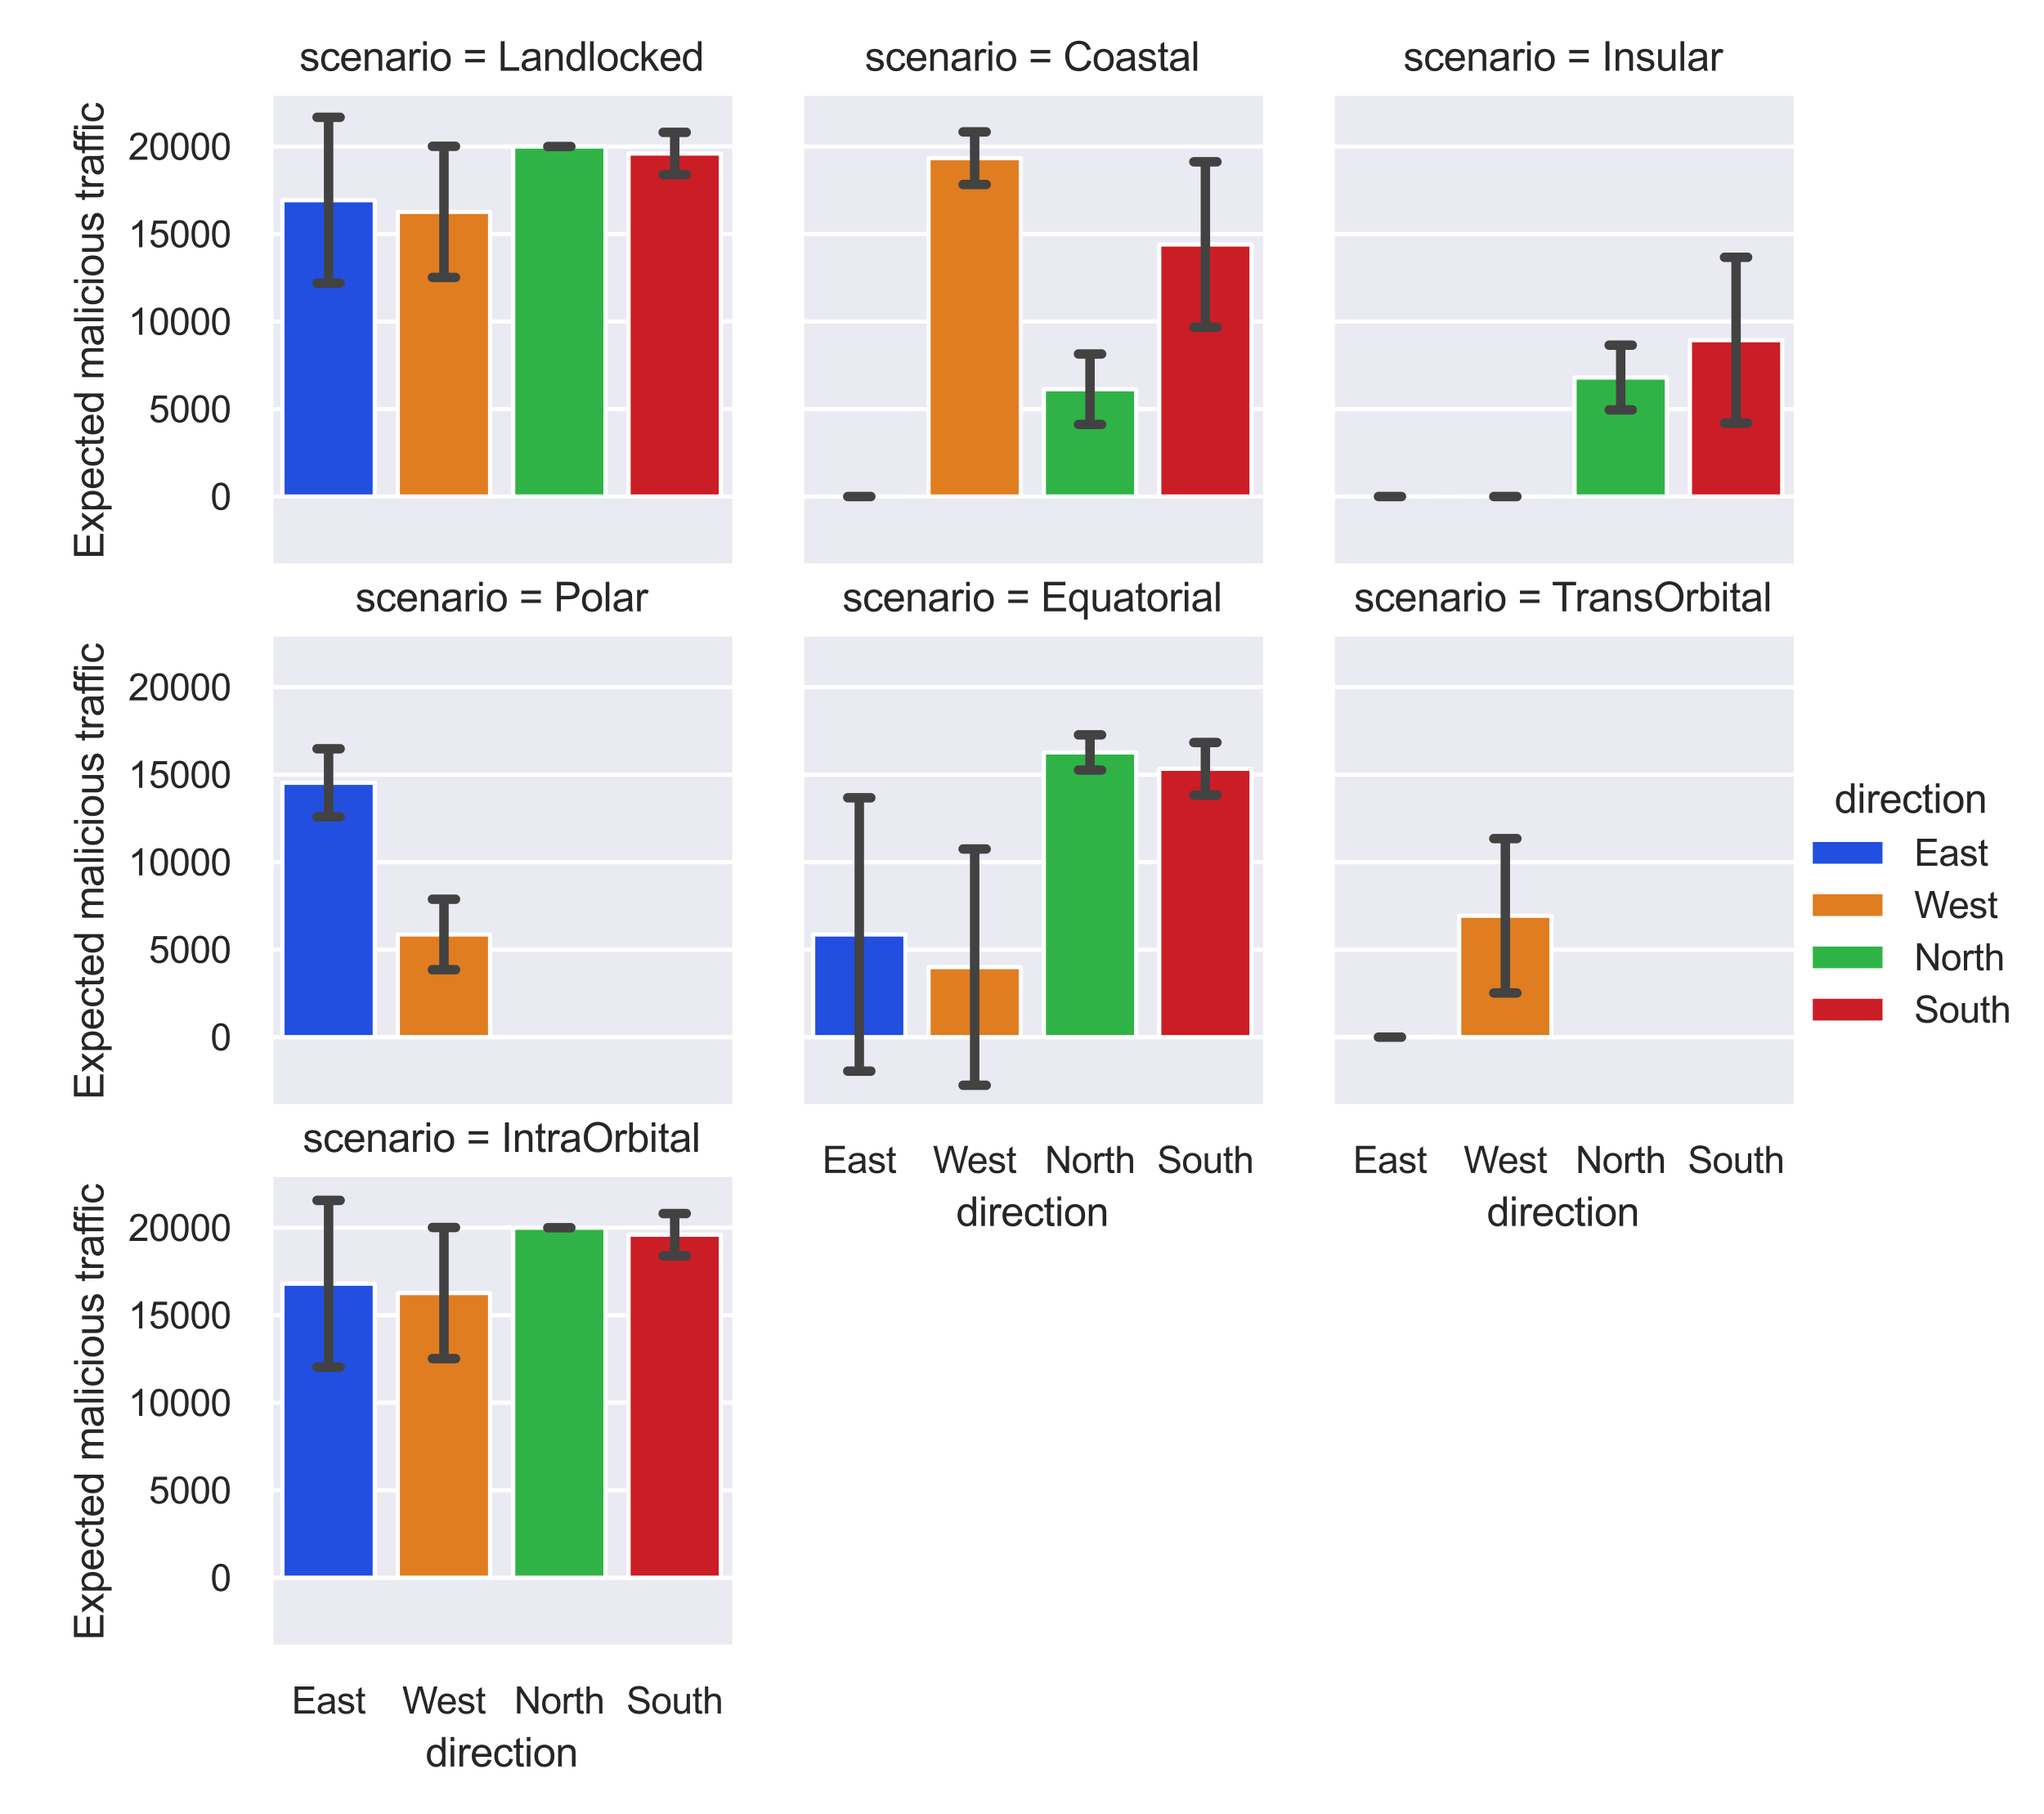 <?xml version="1.0" encoding="utf-8" standalone="no"?>
<!DOCTYPE svg PUBLIC "-//W3C//DTD SVG 1.1//EN"
  "http://www.w3.org/Graphics/SVG/1.1/DTD/svg11.dtd">
<svg xmlns:xlink="http://www.w3.org/1999/xlink" width="486.72pt" height="432pt" viewBox="0 0 486.72 432" xmlns="http://www.w3.org/2000/svg" version="1.1">
 <defs>
  <style type="text/css">*{stroke-linejoin: round; stroke-linecap: butt}</style>
 </defs>
 <g id="figure_1">
  <g id="patch_1">
   <path d="M 0 432 
L 486.72 432 
L 486.72 0 
L 0 0 
z
" style="fill: #ffffff"/>
  </g>
  <g id="axes_1">
   <g id="patch_2">
    <path d="M 64.511 134.801 
L 174.396 134.801 
L 174.396 22.848 
L 64.511 22.848 
z
" style="fill: #eaeaf2"/>
   </g>
   <g id="matplotlib.axis_1">
    <g id="xtick_1"/>
    <g id="xtick_2"/>
    <g id="xtick_3"/>
    <g id="xtick_4"/>
   </g>
   <g id="matplotlib.axis_2">
    <g id="ytick_1">
     <g id="line2d_1">
      <path d="M 64.511 118.252 
L 174.396 118.252 
" clip-path="url(#p97e50279b8)" style="fill: none; stroke: #ffffff; stroke-linecap: round"/>
     </g>
     <g id="text_1">
      <!-- 0 -->
      <g style="fill: #262626" transform="translate(50.117 121.401) scale(0.088 -0.088)">
       <defs>
        <path id="ArialMT-30" d="M 266 2259 
Q 266 3072 433 3567 
Q 600 4063 929 4331 
Q 1259 4600 1759 4600 
Q 2128 4600 2406 4451 
Q 2684 4303 2865 4023 
Q 3047 3744 3150 3342 
Q 3253 2941 3253 2259 
Q 3253 1453 3087 958 
Q 2922 463 2592 192 
Q 2263 -78 1759 -78 
Q 1097 -78 719 397 
Q 266 969 266 2259 
z
M 844 2259 
Q 844 1131 1108 757 
Q 1372 384 1759 384 
Q 2147 384 2411 759 
Q 2675 1134 2675 2259 
Q 2675 3391 2411 3762 
Q 2147 4134 1753 4134 
Q 1366 4134 1134 3806 
Q 844 3388 844 2259 
z
" transform="scale(0.016)"/>
       </defs>
       <use xlink:href="#ArialMT-30"/>
      </g>
     </g>
    </g>
    <g id="ytick_2">
     <g id="line2d_2">
      <path d="M 64.511 97.413 
L 174.396 97.413 
" clip-path="url(#p97e50279b8)" style="fill: none; stroke: #ffffff; stroke-linecap: round"/>
     </g>
     <g id="text_2">
      <!-- 5000 -->
      <g style="fill: #262626" transform="translate(35.436 100.562) scale(0.088 -0.088)">
       <defs>
        <path id="ArialMT-35" d="M 266 1200 
L 856 1250 
Q 922 819 1161 601 
Q 1400 384 1738 384 
Q 2144 384 2425 690 
Q 2706 997 2706 1503 
Q 2706 1984 2436 2262 
Q 2166 2541 1728 2541 
Q 1456 2541 1237 2417 
Q 1019 2294 894 2097 
L 366 2166 
L 809 4519 
L 3088 4519 
L 3088 3981 
L 1259 3981 
L 1013 2750 
Q 1425 3038 1878 3038 
Q 2478 3038 2890 2622 
Q 3303 2206 3303 1553 
Q 3303 931 2941 478 
Q 2500 -78 1738 -78 
Q 1113 -78 717 272 
Q 322 622 266 1200 
z
" transform="scale(0.016)"/>
       </defs>
       <use xlink:href="#ArialMT-35"/>
       <use xlink:href="#ArialMT-30" x="55.615"/>
       <use xlink:href="#ArialMT-30" x="111.23"/>
       <use xlink:href="#ArialMT-30" x="166.846"/>
      </g>
     </g>
    </g>
    <g id="ytick_3">
     <g id="line2d_3">
      <path d="M 64.511 76.574 
L 174.396 76.574 
" clip-path="url(#p97e50279b8)" style="fill: none; stroke: #ffffff; stroke-linecap: round"/>
     </g>
     <g id="text_3">
      <!-- 10000 -->
      <g style="fill: #262626" transform="translate(30.543 79.724) scale(0.088 -0.088)">
       <defs>
        <path id="ArialMT-31" d="M 2384 0 
L 1822 0 
L 1822 3584 
Q 1619 3391 1289 3197 
Q 959 3003 697 2906 
L 697 3450 
Q 1169 3672 1522 3987 
Q 1875 4303 2022 4600 
L 2384 4600 
L 2384 0 
z
" transform="scale(0.016)"/>
       </defs>
       <use xlink:href="#ArialMT-31"/>
       <use xlink:href="#ArialMT-30" x="55.615"/>
       <use xlink:href="#ArialMT-30" x="111.23"/>
       <use xlink:href="#ArialMT-30" x="166.846"/>
       <use xlink:href="#ArialMT-30" x="222.461"/>
      </g>
     </g>
    </g>
    <g id="ytick_4">
     <g id="line2d_4">
      <path d="M 64.511 55.736 
L 174.396 55.736 
" clip-path="url(#p97e50279b8)" style="fill: none; stroke: #ffffff; stroke-linecap: round"/>
     </g>
     <g id="text_4">
      <!-- 15000 -->
      <g style="fill: #262626" transform="translate(30.543 58.885) scale(0.088 -0.088)">
       <use xlink:href="#ArialMT-31"/>
       <use xlink:href="#ArialMT-35" x="55.615"/>
       <use xlink:href="#ArialMT-30" x="111.23"/>
       <use xlink:href="#ArialMT-30" x="166.846"/>
       <use xlink:href="#ArialMT-30" x="222.461"/>
      </g>
     </g>
    </g>
    <g id="ytick_5">
     <g id="line2d_5">
      <path d="M 64.511 34.897 
L 174.396 34.897 
" clip-path="url(#p97e50279b8)" style="fill: none; stroke: #ffffff; stroke-linecap: round"/>
     </g>
     <g id="text_5">
      <!-- 20000 -->
      <g style="fill: #262626" transform="translate(30.543 38.046) scale(0.088 -0.088)">
       <defs>
        <path id="ArialMT-32" d="M 3222 541 
L 3222 0 
L 194 0 
Q 188 203 259 391 
Q 375 700 629 1000 
Q 884 1300 1366 1694 
Q 2113 2306 2375 2664 
Q 2638 3022 2638 3341 
Q 2638 3675 2398 3904 
Q 2159 4134 1775 4134 
Q 1369 4134 1125 3890 
Q 881 3647 878 3216 
L 300 3275 
Q 359 3922 746 4261 
Q 1134 4600 1788 4600 
Q 2447 4600 2831 4234 
Q 3216 3869 3216 3328 
Q 3216 3053 3103 2787 
Q 2991 2522 2730 2228 
Q 2469 1934 1863 1422 
Q 1356 997 1212 845 
Q 1069 694 975 541 
L 3222 541 
z
" transform="scale(0.016)"/>
       </defs>
       <use xlink:href="#ArialMT-32"/>
       <use xlink:href="#ArialMT-30" x="55.615"/>
       <use xlink:href="#ArialMT-30" x="111.23"/>
       <use xlink:href="#ArialMT-30" x="166.846"/>
       <use xlink:href="#ArialMT-30" x="222.461"/>
      </g>
     </g>
    </g>
    <g id="text_6">
     <!-- Expected malicious traffic -->
     <g style="fill: #262626" transform="translate(24.635 133.16) rotate(-90) scale(0.096 -0.096)">
      <defs>
       <path id="ArialMT-45" d="M 506 0 
L 506 4581 
L 3819 4581 
L 3819 4041 
L 1113 4041 
L 1113 2638 
L 3647 2638 
L 3647 2100 
L 1113 2100 
L 1113 541 
L 3925 541 
L 3925 0 
L 506 0 
z
" transform="scale(0.016)"/>
       <path id="ArialMT-78" d="M 47 0 
L 1259 1725 
L 138 3319 
L 841 3319 
L 1350 2541 
Q 1494 2319 1581 2169 
Q 1719 2375 1834 2534 
L 2394 3319 
L 3066 3319 
L 1919 1756 
L 3153 0 
L 2463 0 
L 1781 1031 
L 1600 1309 
L 728 0 
L 47 0 
z
" transform="scale(0.016)"/>
       <path id="ArialMT-70" d="M 422 -1272 
L 422 3319 
L 934 3319 
L 934 2888 
Q 1116 3141 1344 3267 
Q 1572 3394 1897 3394 
Q 2322 3394 2647 3175 
Q 2972 2956 3137 2557 
Q 3303 2159 3303 1684 
Q 3303 1175 3120 767 
Q 2938 359 2589 142 
Q 2241 -75 1856 -75 
Q 1575 -75 1351 44 
Q 1128 163 984 344 
L 984 -1272 
L 422 -1272 
z
M 931 1641 
Q 931 1000 1190 694 
Q 1450 388 1819 388 
Q 2194 388 2461 705 
Q 2728 1022 2728 1688 
Q 2728 2322 2467 2637 
Q 2206 2953 1844 2953 
Q 1484 2953 1207 2617 
Q 931 2281 931 1641 
z
" transform="scale(0.016)"/>
       <path id="ArialMT-65" d="M 2694 1069 
L 3275 997 
Q 3138 488 2766 206 
Q 2394 -75 1816 -75 
Q 1088 -75 661 373 
Q 234 822 234 1631 
Q 234 2469 665 2931 
Q 1097 3394 1784 3394 
Q 2450 3394 2872 2941 
Q 3294 2488 3294 1666 
Q 3294 1616 3291 1516 
L 816 1516 
Q 847 969 1125 678 
Q 1403 388 1819 388 
Q 2128 388 2347 550 
Q 2566 713 2694 1069 
z
M 847 1978 
L 2700 1978 
Q 2663 2397 2488 2606 
Q 2219 2931 1791 2931 
Q 1403 2931 1139 2672 
Q 875 2413 847 1978 
z
" transform="scale(0.016)"/>
       <path id="ArialMT-63" d="M 2588 1216 
L 3141 1144 
Q 3050 572 2676 248 
Q 2303 -75 1759 -75 
Q 1078 -75 664 370 
Q 250 816 250 1647 
Q 250 2184 428 2587 
Q 606 2991 970 3192 
Q 1334 3394 1763 3394 
Q 2303 3394 2647 3120 
Q 2991 2847 3088 2344 
L 2541 2259 
Q 2463 2594 2264 2762 
Q 2066 2931 1784 2931 
Q 1359 2931 1093 2626 
Q 828 2322 828 1663 
Q 828 994 1084 691 
Q 1341 388 1753 388 
Q 2084 388 2306 591 
Q 2528 794 2588 1216 
z
" transform="scale(0.016)"/>
       <path id="ArialMT-74" d="M 1650 503 
L 1731 6 
Q 1494 -44 1306 -44 
Q 1000 -44 831 53 
Q 663 150 594 308 
Q 525 466 525 972 
L 525 2881 
L 113 2881 
L 113 3319 
L 525 3319 
L 525 4141 
L 1084 4478 
L 1084 3319 
L 1650 3319 
L 1650 2881 
L 1084 2881 
L 1084 941 
Q 1084 700 1114 631 
Q 1144 563 1211 522 
Q 1278 481 1403 481 
Q 1497 481 1650 503 
z
" transform="scale(0.016)"/>
       <path id="ArialMT-64" d="M 2575 0 
L 2575 419 
Q 2259 -75 1647 -75 
Q 1250 -75 917 144 
Q 584 363 401 755 
Q 219 1147 219 1656 
Q 219 2153 384 2558 
Q 550 2963 881 3178 
Q 1213 3394 1622 3394 
Q 1922 3394 2156 3267 
Q 2391 3141 2538 2938 
L 2538 4581 
L 3097 4581 
L 3097 0 
L 2575 0 
z
M 797 1656 
Q 797 1019 1065 703 
Q 1334 388 1700 388 
Q 2069 388 2326 689 
Q 2584 991 2584 1609 
Q 2584 2291 2321 2609 
Q 2059 2928 1675 2928 
Q 1300 2928 1048 2622 
Q 797 2316 797 1656 
z
" transform="scale(0.016)"/>
       <path id="ArialMT-20" transform="scale(0.016)"/>
       <path id="ArialMT-6d" d="M 422 0 
L 422 3319 
L 925 3319 
L 925 2853 
Q 1081 3097 1340 3245 
Q 1600 3394 1931 3394 
Q 2300 3394 2536 3241 
Q 2772 3088 2869 2813 
Q 3263 3394 3894 3394 
Q 4388 3394 4653 3120 
Q 4919 2847 4919 2278 
L 4919 0 
L 4359 0 
L 4359 2091 
Q 4359 2428 4304 2576 
Q 4250 2725 4106 2815 
Q 3963 2906 3769 2906 
Q 3419 2906 3187 2673 
Q 2956 2441 2956 1928 
L 2956 0 
L 2394 0 
L 2394 2156 
Q 2394 2531 2256 2718 
Q 2119 2906 1806 2906 
Q 1569 2906 1367 2781 
Q 1166 2656 1075 2415 
Q 984 2175 984 1722 
L 984 0 
L 422 0 
z
" transform="scale(0.016)"/>
       <path id="ArialMT-61" d="M 2588 409 
Q 2275 144 1986 34 
Q 1697 -75 1366 -75 
Q 819 -75 525 192 
Q 231 459 231 875 
Q 231 1119 342 1320 
Q 453 1522 633 1644 
Q 813 1766 1038 1828 
Q 1203 1872 1538 1913 
Q 2219 1994 2541 2106 
Q 2544 2222 2544 2253 
Q 2544 2597 2384 2738 
Q 2169 2928 1744 2928 
Q 1347 2928 1158 2789 
Q 969 2650 878 2297 
L 328 2372 
Q 403 2725 575 2942 
Q 747 3159 1072 3276 
Q 1397 3394 1825 3394 
Q 2250 3394 2515 3294 
Q 2781 3194 2906 3042 
Q 3031 2891 3081 2659 
Q 3109 2516 3109 2141 
L 3109 1391 
Q 3109 606 3145 398 
Q 3181 191 3288 0 
L 2700 0 
Q 2613 175 2588 409 
z
M 2541 1666 
Q 2234 1541 1622 1453 
Q 1275 1403 1131 1340 
Q 988 1278 909 1158 
Q 831 1038 831 891 
Q 831 666 1001 516 
Q 1172 366 1500 366 
Q 1825 366 2078 508 
Q 2331 650 2450 897 
Q 2541 1088 2541 1459 
L 2541 1666 
z
" transform="scale(0.016)"/>
       <path id="ArialMT-6c" d="M 409 0 
L 409 4581 
L 972 4581 
L 972 0 
L 409 0 
z
" transform="scale(0.016)"/>
       <path id="ArialMT-69" d="M 425 3934 
L 425 4581 
L 988 4581 
L 988 3934 
L 425 3934 
z
M 425 0 
L 425 3319 
L 988 3319 
L 988 0 
L 425 0 
z
" transform="scale(0.016)"/>
       <path id="ArialMT-6f" d="M 213 1659 
Q 213 2581 725 3025 
Q 1153 3394 1769 3394 
Q 2453 3394 2887 2945 
Q 3322 2497 3322 1706 
Q 3322 1066 3130 698 
Q 2938 331 2570 128 
Q 2203 -75 1769 -75 
Q 1072 -75 642 372 
Q 213 819 213 1659 
z
M 791 1659 
Q 791 1022 1069 705 
Q 1347 388 1769 388 
Q 2188 388 2466 706 
Q 2744 1025 2744 1678 
Q 2744 2294 2464 2611 
Q 2184 2928 1769 2928 
Q 1347 2928 1069 2612 
Q 791 2297 791 1659 
z
" transform="scale(0.016)"/>
       <path id="ArialMT-75" d="M 2597 0 
L 2597 488 
Q 2209 -75 1544 -75 
Q 1250 -75 995 37 
Q 741 150 617 320 
Q 494 491 444 738 
Q 409 903 409 1263 
L 409 3319 
L 972 3319 
L 972 1478 
Q 972 1038 1006 884 
Q 1059 663 1231 536 
Q 1403 409 1656 409 
Q 1909 409 2131 539 
Q 2353 669 2445 892 
Q 2538 1116 2538 1541 
L 2538 3319 
L 3100 3319 
L 3100 0 
L 2597 0 
z
" transform="scale(0.016)"/>
       <path id="ArialMT-73" d="M 197 991 
L 753 1078 
Q 800 744 1014 566 
Q 1228 388 1613 388 
Q 2000 388 2187 545 
Q 2375 703 2375 916 
Q 2375 1106 2209 1216 
Q 2094 1291 1634 1406 
Q 1016 1563 777 1677 
Q 538 1791 414 1992 
Q 291 2194 291 2438 
Q 291 2659 392 2848 
Q 494 3038 669 3163 
Q 800 3259 1026 3326 
Q 1253 3394 1513 3394 
Q 1903 3394 2198 3281 
Q 2494 3169 2634 2976 
Q 2775 2784 2828 2463 
L 2278 2388 
Q 2241 2644 2061 2787 
Q 1881 2931 1553 2931 
Q 1166 2931 1000 2803 
Q 834 2675 834 2503 
Q 834 2394 903 2306 
Q 972 2216 1119 2156 
Q 1203 2125 1616 2013 
Q 2213 1853 2448 1751 
Q 2684 1650 2818 1456 
Q 2953 1263 2953 975 
Q 2953 694 2789 445 
Q 2625 197 2315 61 
Q 2006 -75 1616 -75 
Q 969 -75 630 194 
Q 291 463 197 991 
z
" transform="scale(0.016)"/>
       <path id="ArialMT-72" d="M 416 0 
L 416 3319 
L 922 3319 
L 922 2816 
Q 1116 3169 1280 3281 
Q 1444 3394 1641 3394 
Q 1925 3394 2219 3213 
L 2025 2691 
Q 1819 2813 1613 2813 
Q 1428 2813 1281 2702 
Q 1134 2591 1072 2394 
Q 978 2094 978 1738 
L 978 0 
L 416 0 
z
" transform="scale(0.016)"/>
       <path id="ArialMT-66" d="M 556 0 
L 556 2881 
L 59 2881 
L 59 3319 
L 556 3319 
L 556 3672 
Q 556 4006 616 4169 
Q 697 4388 901 4523 
Q 1106 4659 1475 4659 
Q 1713 4659 2000 4603 
L 1916 4113 
Q 1741 4144 1584 4144 
Q 1328 4144 1222 4034 
Q 1116 3925 1116 3625 
L 1116 3319 
L 1763 3319 
L 1763 2881 
L 1116 2881 
L 1116 0 
L 556 0 
z
" transform="scale(0.016)"/>
      </defs>
      <use xlink:href="#ArialMT-45"/>
      <use xlink:href="#ArialMT-78" x="66.699"/>
      <use xlink:href="#ArialMT-70" x="116.699"/>
      <use xlink:href="#ArialMT-65" x="172.314"/>
      <use xlink:href="#ArialMT-63" x="227.93"/>
      <use xlink:href="#ArialMT-74" x="277.93"/>
      <use xlink:href="#ArialMT-65" x="305.713"/>
      <use xlink:href="#ArialMT-64" x="361.328"/>
      <use xlink:href="#ArialMT-20" x="416.943"/>
      <use xlink:href="#ArialMT-6d" x="444.727"/>
      <use xlink:href="#ArialMT-61" x="528.027"/>
      <use xlink:href="#ArialMT-6c" x="583.643"/>
      <use xlink:href="#ArialMT-69" x="605.859"/>
      <use xlink:href="#ArialMT-63" x="628.076"/>
      <use xlink:href="#ArialMT-69" x="678.076"/>
      <use xlink:href="#ArialMT-6f" x="700.293"/>
      <use xlink:href="#ArialMT-75" x="755.908"/>
      <use xlink:href="#ArialMT-73" x="811.523"/>
      <use xlink:href="#ArialMT-20" x="861.523"/>
      <use xlink:href="#ArialMT-74" x="889.307"/>
      <use xlink:href="#ArialMT-72" x="917.09"/>
      <use xlink:href="#ArialMT-61" x="950.391"/>
      <use xlink:href="#ArialMT-66" x="1006.006"/>
      <use xlink:href="#ArialMT-66" x="1032.039"/>
      <use xlink:href="#ArialMT-69" x="1059.822"/>
      <use xlink:href="#ArialMT-63" x="1082.039"/>
     </g>
    </g>
   </g>
   <g id="patch_3">
    <path d="M 67.258 118.252 
L 89.235 118.252 
L 89.235 47.678 
L 67.258 47.678 
z
" clip-path="url(#p97e50279b8)" style="fill: #224fdf; stroke: #ffffff; stroke-linejoin: miter"/>
   </g>
   <g id="patch_4">
    <path d="M 94.729 118.252 
L 116.706 118.252 
L 116.706 50.456 
L 94.729 50.456 
z
" clip-path="url(#p97e50279b8)" style="fill: #df7d20; stroke: #ffffff; stroke-linejoin: miter"/>
   </g>
   <g id="patch_5">
    <path d="M 122.201 118.252 
L 144.178 118.252 
L 144.178 34.897 
L 122.201 34.897 
z
" clip-path="url(#p97e50279b8)" style="fill: #30b346; stroke: #ffffff; stroke-linejoin: miter"/>
   </g>
   <g id="patch_6">
    <path d="M 149.672 118.252 
L 171.649 118.252 
L 171.649 36.564 
L 149.672 36.564 
z
" clip-path="url(#p97e50279b8)" style="fill: #cb1d25; stroke: #ffffff; stroke-linejoin: miter"/>
   </g>
   <g id="line2d_6">
    <path d="M 75.499 67.419 
L 80.994 67.419 
M 78.246 67.419 
L 78.246 27.937 
M 75.499 27.937 
L 80.994 27.937 
" clip-path="url(#p97e50279b8)" style="fill: none; stroke: #424242; stroke-width: 2.25; stroke-linecap: round"/>
   </g>
   <g id="line2d_7">
    <path d="M 102.971 66.067 
L 108.465 66.067 
M 105.718 66.067 
L 105.718 34.846 
M 102.971 34.846 
L 108.465 34.846 
" clip-path="url(#p97e50279b8)" style="fill: none; stroke: #424242; stroke-width: 2.25; stroke-linecap: round"/>
   </g>
   <g id="line2d_8">
    <path d="M 130.442 34.897 
L 135.936 34.897 
M 133.189 34.897 
L 133.189 34.897 
M 130.442 34.897 
L 135.936 34.897 
" clip-path="url(#p97e50279b8)" style="fill: none; stroke: #424242; stroke-width: 2.25; stroke-linecap: round"/>
   </g>
   <g id="line2d_9">
    <path d="M 157.913 41.608 
L 163.408 41.608 
M 160.66 41.608 
L 160.66 31.521 
M 157.913 31.521 
L 163.408 31.521 
" clip-path="url(#p97e50279b8)" style="fill: none; stroke: #424242; stroke-width: 2.25; stroke-linecap: round"/>
   </g>
   <g id="patch_7">
    <path d="M 64.511 134.801 
L 64.511 22.848 
" style="fill: none; stroke: #ffffff; stroke-width: 1.25; stroke-linejoin: miter; stroke-linecap: square"/>
   </g>
   <g id="patch_8">
    <path d="M 64.511 134.801 
L 174.396 134.801 
" style="fill: none; stroke: #ffffff; stroke-width: 1.25; stroke-linejoin: miter; stroke-linecap: square"/>
   </g>
   <g id="text_7">
    <!-- scenario = Landlocked -->
    <g style="fill: #262626" transform="translate(71.29 16.848) scale(0.096 -0.096)">
     <defs>
      <path id="ArialMT-6e" d="M 422 0 
L 422 3319 
L 928 3319 
L 928 2847 
Q 1294 3394 1984 3394 
Q 2284 3394 2536 3286 
Q 2788 3178 2913 3003 
Q 3038 2828 3088 2588 
Q 3119 2431 3119 2041 
L 3119 0 
L 2556 0 
L 2556 2019 
Q 2556 2363 2490 2533 
Q 2425 2703 2258 2804 
Q 2091 2906 1866 2906 
Q 1506 2906 1245 2678 
Q 984 2450 984 1813 
L 984 0 
L 422 0 
z
" transform="scale(0.016)"/>
      <path id="ArialMT-3d" d="M 3381 2694 
L 356 2694 
L 356 3219 
L 3381 3219 
L 3381 2694 
z
M 3381 1303 
L 356 1303 
L 356 1828 
L 3381 1828 
L 3381 1303 
z
" transform="scale(0.016)"/>
      <path id="ArialMT-4c" d="M 469 0 
L 469 4581 
L 1075 4581 
L 1075 541 
L 3331 541 
L 3331 0 
L 469 0 
z
" transform="scale(0.016)"/>
      <path id="ArialMT-6b" d="M 425 0 
L 425 4581 
L 988 4581 
L 988 1969 
L 2319 3319 
L 3047 3319 
L 1778 2088 
L 3175 0 
L 2481 0 
L 1384 1697 
L 988 1316 
L 988 0 
L 425 0 
z
" transform="scale(0.016)"/>
     </defs>
     <use xlink:href="#ArialMT-73"/>
     <use xlink:href="#ArialMT-63" x="50"/>
     <use xlink:href="#ArialMT-65" x="100"/>
     <use xlink:href="#ArialMT-6e" x="155.615"/>
     <use xlink:href="#ArialMT-61" x="211.23"/>
     <use xlink:href="#ArialMT-72" x="266.846"/>
     <use xlink:href="#ArialMT-69" x="300.146"/>
     <use xlink:href="#ArialMT-6f" x="322.363"/>
     <use xlink:href="#ArialMT-20" x="377.979"/>
     <use xlink:href="#ArialMT-3d" x="405.762"/>
     <use xlink:href="#ArialMT-20" x="464.16"/>
     <use xlink:href="#ArialMT-4c" x="491.943"/>
     <use xlink:href="#ArialMT-61" x="547.559"/>
     <use xlink:href="#ArialMT-6e" x="603.174"/>
     <use xlink:href="#ArialMT-64" x="658.789"/>
     <use xlink:href="#ArialMT-6c" x="714.404"/>
     <use xlink:href="#ArialMT-6f" x="736.621"/>
     <use xlink:href="#ArialMT-63" x="792.236"/>
     <use xlink:href="#ArialMT-6b" x="842.236"/>
     <use xlink:href="#ArialMT-65" x="892.236"/>
     <use xlink:href="#ArialMT-64" x="947.852"/>
    </g>
   </g>
  </g>
  <g id="axes_2">
   <g id="patch_9">
    <path d="M 190.879 134.801 
L 300.764 134.801 
L 300.764 22.848 
L 190.879 22.848 
z
" style="fill: #eaeaf2"/>
   </g>
   <g id="matplotlib.axis_3">
    <g id="xtick_5"/>
    <g id="xtick_6"/>
    <g id="xtick_7"/>
    <g id="xtick_8"/>
   </g>
   <g id="matplotlib.axis_4">
    <g id="ytick_6">
     <g id="line2d_10">
      <path d="M 190.879 118.252 
L 300.764 118.252 
" clip-path="url(#pcb0ceb4304)" style="fill: none; stroke: #ffffff; stroke-linecap: round"/>
     </g>
    </g>
    <g id="ytick_7">
     <g id="line2d_11">
      <path d="M 190.879 97.413 
L 300.764 97.413 
" clip-path="url(#pcb0ceb4304)" style="fill: none; stroke: #ffffff; stroke-linecap: round"/>
     </g>
    </g>
    <g id="ytick_8">
     <g id="line2d_12">
      <path d="M 190.879 76.574 
L 300.764 76.574 
" clip-path="url(#pcb0ceb4304)" style="fill: none; stroke: #ffffff; stroke-linecap: round"/>
     </g>
    </g>
    <g id="ytick_9">
     <g id="line2d_13">
      <path d="M 190.879 55.736 
L 300.764 55.736 
" clip-path="url(#pcb0ceb4304)" style="fill: none; stroke: #ffffff; stroke-linecap: round"/>
     </g>
    </g>
    <g id="ytick_10">
     <g id="line2d_14">
      <path d="M 190.879 34.897 
L 300.764 34.897 
" clip-path="url(#pcb0ceb4304)" style="fill: none; stroke: #ffffff; stroke-linecap: round"/>
     </g>
    </g>
   </g>
   <g id="patch_10">
    <path d="M 193.626 118.252 
L 215.603 118.252 
L 215.603 118.252 
L 193.626 118.252 
z
" clip-path="url(#pcb0ceb4304)" style="fill: #224fdf; stroke: #ffffff; stroke-linejoin: miter"/>
   </g>
   <g id="patch_11">
    <path d="M 221.098 118.252 
L 243.075 118.252 
L 243.075 37.675 
L 221.098 37.675 
z
" clip-path="url(#pcb0ceb4304)" style="fill: #df7d20; stroke: #ffffff; stroke-linejoin: miter"/>
   </g>
   <g id="patch_12">
    <path d="M 248.569 118.252 
L 270.546 118.252 
L 270.546 92.69 
L 248.569 92.69 
z
" clip-path="url(#pcb0ceb4304)" style="fill: #30b346; stroke: #ffffff; stroke-linejoin: miter"/>
   </g>
   <g id="patch_13">
    <path d="M 276.04 118.252 
L 298.017 118.252 
L 298.017 58.236 
L 276.04 58.236 
z
" clip-path="url(#pcb0ceb4304)" style="fill: #cb1d25; stroke: #ffffff; stroke-linejoin: miter"/>
   </g>
   <g id="line2d_15">
    <path d="M 201.868 118.252 
L 207.362 118.252 
M 204.615 118.252 
L 204.615 118.252 
M 201.868 118.252 
L 207.362 118.252 
" clip-path="url(#pcb0ceb4304)" style="fill: none; stroke: #424242; stroke-width: 2.25; stroke-linecap: round"/>
   </g>
   <g id="line2d_16">
    <path d="M 229.339 43.941 
L 234.833 43.941 
M 232.086 43.941 
L 232.086 31.41 
M 229.339 31.41 
L 234.833 31.41 
" clip-path="url(#pcb0ceb4304)" style="fill: none; stroke: #424242; stroke-width: 2.25; stroke-linecap: round"/>
   </g>
   <g id="line2d_17">
    <path d="M 256.81 101.077 
L 262.305 101.077 
M 259.557 101.077 
L 259.557 84.302 
M 256.81 84.302 
L 262.305 84.302 
" clip-path="url(#pcb0ceb4304)" style="fill: none; stroke: #424242; stroke-width: 2.25; stroke-linecap: round"/>
   </g>
   <g id="line2d_18">
    <path d="M 284.282 77.938 
L 289.776 77.938 
M 287.029 77.938 
L 287.029 38.535 
M 284.282 38.535 
L 289.776 38.535 
" clip-path="url(#pcb0ceb4304)" style="fill: none; stroke: #424242; stroke-width: 2.25; stroke-linecap: round"/>
   </g>
   <g id="patch_14">
    <path d="M 190.879 134.801 
L 190.879 22.848 
" style="fill: none; stroke: #ffffff; stroke-width: 1.25; stroke-linejoin: miter; stroke-linecap: square"/>
   </g>
   <g id="patch_15">
    <path d="M 190.879 134.801 
L 300.764 134.801 
" style="fill: none; stroke: #ffffff; stroke-width: 1.25; stroke-linejoin: miter; stroke-linecap: square"/>
   </g>
   <g id="text_8">
    <!-- scenario = Coastal -->
    <g style="fill: #262626" transform="translate(205.935 16.848) scale(0.096 -0.096)">
     <defs>
      <path id="ArialMT-43" d="M 3763 1606 
L 4369 1453 
Q 4178 706 3683 314 
Q 3188 -78 2472 -78 
Q 1731 -78 1267 223 
Q 803 525 561 1097 
Q 319 1669 319 2325 
Q 319 3041 592 3573 
Q 866 4106 1370 4382 
Q 1875 4659 2481 4659 
Q 3169 4659 3637 4309 
Q 4106 3959 4291 3325 
L 3694 3184 
Q 3534 3684 3231 3912 
Q 2928 4141 2469 4141 
Q 1941 4141 1586 3887 
Q 1231 3634 1087 3207 
Q 944 2781 944 2328 
Q 944 1744 1114 1308 
Q 1284 872 1643 656 
Q 2003 441 2422 441 
Q 2931 441 3284 734 
Q 3638 1028 3763 1606 
z
" transform="scale(0.016)"/>
     </defs>
     <use xlink:href="#ArialMT-73"/>
     <use xlink:href="#ArialMT-63" x="50"/>
     <use xlink:href="#ArialMT-65" x="100"/>
     <use xlink:href="#ArialMT-6e" x="155.615"/>
     <use xlink:href="#ArialMT-61" x="211.23"/>
     <use xlink:href="#ArialMT-72" x="266.846"/>
     <use xlink:href="#ArialMT-69" x="300.146"/>
     <use xlink:href="#ArialMT-6f" x="322.363"/>
     <use xlink:href="#ArialMT-20" x="377.979"/>
     <use xlink:href="#ArialMT-3d" x="405.762"/>
     <use xlink:href="#ArialMT-20" x="464.16"/>
     <use xlink:href="#ArialMT-43" x="491.943"/>
     <use xlink:href="#ArialMT-6f" x="564.16"/>
     <use xlink:href="#ArialMT-61" x="619.775"/>
     <use xlink:href="#ArialMT-73" x="675.391"/>
     <use xlink:href="#ArialMT-74" x="725.391"/>
     <use xlink:href="#ArialMT-61" x="753.174"/>
     <use xlink:href="#ArialMT-6c" x="808.789"/>
    </g>
   </g>
  </g>
  <g id="axes_3">
   <g id="patch_16">
    <path d="M 317.247 134.801 
L 427.133 134.801 
L 427.133 22.848 
L 317.247 22.848 
z
" style="fill: #eaeaf2"/>
   </g>
   <g id="matplotlib.axis_5">
    <g id="xtick_9"/>
    <g id="xtick_10"/>
    <g id="xtick_11"/>
    <g id="xtick_12"/>
   </g>
   <g id="matplotlib.axis_6">
    <g id="ytick_11">
     <g id="line2d_19">
      <path d="M 317.247 118.252 
L 427.133 118.252 
" clip-path="url(#p380f1ec35a)" style="fill: none; stroke: #ffffff; stroke-linecap: round"/>
     </g>
    </g>
    <g id="ytick_12">
     <g id="line2d_20">
      <path d="M 317.247 97.413 
L 427.133 97.413 
" clip-path="url(#p380f1ec35a)" style="fill: none; stroke: #ffffff; stroke-linecap: round"/>
     </g>
    </g>
    <g id="ytick_13">
     <g id="line2d_21">
      <path d="M 317.247 76.574 
L 427.133 76.574 
" clip-path="url(#p380f1ec35a)" style="fill: none; stroke: #ffffff; stroke-linecap: round"/>
     </g>
    </g>
    <g id="ytick_14">
     <g id="line2d_22">
      <path d="M 317.247 55.736 
L 427.133 55.736 
" clip-path="url(#p380f1ec35a)" style="fill: none; stroke: #ffffff; stroke-linecap: round"/>
     </g>
    </g>
    <g id="ytick_15">
     <g id="line2d_23">
      <path d="M 317.247 34.897 
L 427.133 34.897 
" clip-path="url(#p380f1ec35a)" style="fill: none; stroke: #ffffff; stroke-linecap: round"/>
     </g>
    </g>
   </g>
   <g id="patch_17">
    <path d="M 319.994 118.252 
L 341.972 118.252 
L 341.972 118.252 
L 319.994 118.252 
z
" clip-path="url(#p380f1ec35a)" style="fill: #224fdf; stroke: #ffffff; stroke-linejoin: miter"/>
   </g>
   <g id="patch_18">
    <path d="M 347.466 118.252 
L 369.443 118.252 
L 369.443 118.252 
L 347.466 118.252 
z
" clip-path="url(#p380f1ec35a)" style="fill: #df7d20; stroke: #ffffff; stroke-linejoin: miter"/>
   </g>
   <g id="patch_19">
    <path d="M 374.937 118.252 
L 396.914 118.252 
L 396.914 89.911 
L 374.937 89.911 
z
" clip-path="url(#p380f1ec35a)" style="fill: #30b346; stroke: #ffffff; stroke-linejoin: miter"/>
   </g>
   <g id="patch_20">
    <path d="M 402.409 118.252 
L 424.386 118.252 
L 424.386 81.02 
L 402.409 81.02 
z
" clip-path="url(#p380f1ec35a)" style="fill: #cb1d25; stroke: #ffffff; stroke-linejoin: miter"/>
   </g>
   <g id="line2d_24">
    <path d="M 328.236 118.252 
L 333.73 118.252 
M 330.983 118.252 
L 330.983 118.252 
M 328.236 118.252 
L 333.73 118.252 
" clip-path="url(#p380f1ec35a)" style="fill: none; stroke: #424242; stroke-width: 2.25; stroke-linecap: round"/>
   </g>
   <g id="line2d_25">
    <path d="M 355.707 118.252 
L 361.202 118.252 
M 358.454 118.252 
L 358.454 118.252 
M 355.707 118.252 
L 361.202 118.252 
" clip-path="url(#p380f1ec35a)" style="fill: none; stroke: #424242; stroke-width: 2.25; stroke-linecap: round"/>
   </g>
   <g id="line2d_26">
    <path d="M 383.179 97.615 
L 388.673 97.615 
M 385.926 97.615 
L 385.926 82.207 
M 383.179 82.207 
L 388.673 82.207 
" clip-path="url(#p380f1ec35a)" style="fill: none; stroke: #424242; stroke-width: 2.25; stroke-linecap: round"/>
   </g>
   <g id="line2d_27">
    <path d="M 410.65 100.761 
L 416.144 100.761 
M 413.397 100.761 
L 413.397 61.279 
M 410.65 61.279 
L 416.144 61.279 
" clip-path="url(#p380f1ec35a)" style="fill: none; stroke: #424242; stroke-width: 2.25; stroke-linecap: round"/>
   </g>
   <g id="patch_21">
    <path d="M 317.247 134.801 
L 317.247 22.848 
" style="fill: none; stroke: #ffffff; stroke-width: 1.25; stroke-linejoin: miter; stroke-linecap: square"/>
   </g>
   <g id="patch_22">
    <path d="M 317.247 134.801 
L 427.133 134.801 
" style="fill: none; stroke: #ffffff; stroke-width: 1.25; stroke-linejoin: miter; stroke-linecap: square"/>
   </g>
   <g id="text_9">
    <!-- scenario = Insular -->
    <g style="fill: #262626" transform="translate(334.172 16.848) scale(0.096 -0.096)">
     <defs>
      <path id="ArialMT-49" d="M 597 0 
L 597 4581 
L 1203 4581 
L 1203 0 
L 597 0 
z
" transform="scale(0.016)"/>
     </defs>
     <use xlink:href="#ArialMT-73"/>
     <use xlink:href="#ArialMT-63" x="50"/>
     <use xlink:href="#ArialMT-65" x="100"/>
     <use xlink:href="#ArialMT-6e" x="155.615"/>
     <use xlink:href="#ArialMT-61" x="211.23"/>
     <use xlink:href="#ArialMT-72" x="266.846"/>
     <use xlink:href="#ArialMT-69" x="300.146"/>
     <use xlink:href="#ArialMT-6f" x="322.363"/>
     <use xlink:href="#ArialMT-20" x="377.979"/>
     <use xlink:href="#ArialMT-3d" x="405.762"/>
     <use xlink:href="#ArialMT-20" x="464.16"/>
     <use xlink:href="#ArialMT-49" x="491.943"/>
     <use xlink:href="#ArialMT-6e" x="519.727"/>
     <use xlink:href="#ArialMT-73" x="575.342"/>
     <use xlink:href="#ArialMT-75" x="625.342"/>
     <use xlink:href="#ArialMT-6c" x="680.957"/>
     <use xlink:href="#ArialMT-61" x="703.174"/>
     <use xlink:href="#ArialMT-72" x="758.789"/>
    </g>
   </g>
  </g>
  <g id="axes_4">
   <g id="patch_23">
    <path d="M 64.511 263.546 
L 174.396 263.546 
L 174.396 151.594 
L 64.511 151.594 
z
" style="fill: #eaeaf2"/>
   </g>
   <g id="matplotlib.axis_7">
    <g id="xtick_13"/>
    <g id="xtick_14"/>
    <g id="xtick_15"/>
    <g id="xtick_16"/>
   </g>
   <g id="matplotlib.axis_8">
    <g id="ytick_16">
     <g id="line2d_28">
      <path d="M 64.511 246.997 
L 174.396 246.997 
" clip-path="url(#p282bf634ed)" style="fill: none; stroke: #ffffff; stroke-linecap: round"/>
     </g>
     <g id="text_10">
      <!-- 0 -->
      <g style="fill: #262626" transform="translate(50.117 250.147) scale(0.088 -0.088)">
       <use xlink:href="#ArialMT-30"/>
      </g>
     </g>
    </g>
    <g id="ytick_17">
     <g id="line2d_29">
      <path d="M 64.511 226.159 
L 174.396 226.159 
" clip-path="url(#p282bf634ed)" style="fill: none; stroke: #ffffff; stroke-linecap: round"/>
     </g>
     <g id="text_11">
      <!-- 5000 -->
      <g style="fill: #262626" transform="translate(35.436 229.308) scale(0.088 -0.088)">
       <use xlink:href="#ArialMT-35"/>
       <use xlink:href="#ArialMT-30" x="55.615"/>
       <use xlink:href="#ArialMT-30" x="111.23"/>
       <use xlink:href="#ArialMT-30" x="166.846"/>
      </g>
     </g>
    </g>
    <g id="ytick_18">
     <g id="line2d_30">
      <path d="M 64.511 205.32 
L 174.396 205.32 
" clip-path="url(#p282bf634ed)" style="fill: none; stroke: #ffffff; stroke-linecap: round"/>
     </g>
     <g id="text_12">
      <!-- 10000 -->
      <g style="fill: #262626" transform="translate(30.543 208.469) scale(0.088 -0.088)">
       <use xlink:href="#ArialMT-31"/>
       <use xlink:href="#ArialMT-30" x="55.615"/>
       <use xlink:href="#ArialMT-30" x="111.23"/>
       <use xlink:href="#ArialMT-30" x="166.846"/>
       <use xlink:href="#ArialMT-30" x="222.461"/>
      </g>
     </g>
    </g>
    <g id="ytick_19">
     <g id="line2d_31">
      <path d="M 64.511 184.481 
L 174.396 184.481 
" clip-path="url(#p282bf634ed)" style="fill: none; stroke: #ffffff; stroke-linecap: round"/>
     </g>
     <g id="text_13">
      <!-- 15000 -->
      <g style="fill: #262626" transform="translate(30.543 187.631) scale(0.088 -0.088)">
       <use xlink:href="#ArialMT-31"/>
       <use xlink:href="#ArialMT-35" x="55.615"/>
       <use xlink:href="#ArialMT-30" x="111.23"/>
       <use xlink:href="#ArialMT-30" x="166.846"/>
       <use xlink:href="#ArialMT-30" x="222.461"/>
      </g>
     </g>
    </g>
    <g id="ytick_20">
     <g id="line2d_32">
      <path d="M 64.511 163.643 
L 174.396 163.643 
" clip-path="url(#p282bf634ed)" style="fill: none; stroke: #ffffff; stroke-linecap: round"/>
     </g>
     <g id="text_14">
      <!-- 20000 -->
      <g style="fill: #262626" transform="translate(30.543 166.792) scale(0.088 -0.088)">
       <use xlink:href="#ArialMT-32"/>
       <use xlink:href="#ArialMT-30" x="55.615"/>
       <use xlink:href="#ArialMT-30" x="111.23"/>
       <use xlink:href="#ArialMT-30" x="166.846"/>
       <use xlink:href="#ArialMT-30" x="222.461"/>
      </g>
     </g>
    </g>
    <g id="text_15">
     <!-- Expected malicious traffic -->
     <g style="fill: #262626" transform="translate(24.635 261.905) rotate(-90) scale(0.096 -0.096)">
      <use xlink:href="#ArialMT-45"/>
      <use xlink:href="#ArialMT-78" x="66.699"/>
      <use xlink:href="#ArialMT-70" x="116.699"/>
      <use xlink:href="#ArialMT-65" x="172.314"/>
      <use xlink:href="#ArialMT-63" x="227.93"/>
      <use xlink:href="#ArialMT-74" x="277.93"/>
      <use xlink:href="#ArialMT-65" x="305.713"/>
      <use xlink:href="#ArialMT-64" x="361.328"/>
      <use xlink:href="#ArialMT-20" x="416.943"/>
      <use xlink:href="#ArialMT-6d" x="444.727"/>
      <use xlink:href="#ArialMT-61" x="528.027"/>
      <use xlink:href="#ArialMT-6c" x="583.643"/>
      <use xlink:href="#ArialMT-69" x="605.859"/>
      <use xlink:href="#ArialMT-63" x="628.076"/>
      <use xlink:href="#ArialMT-69" x="678.076"/>
      <use xlink:href="#ArialMT-6f" x="700.293"/>
      <use xlink:href="#ArialMT-75" x="755.908"/>
      <use xlink:href="#ArialMT-73" x="811.523"/>
      <use xlink:href="#ArialMT-20" x="861.523"/>
      <use xlink:href="#ArialMT-74" x="889.307"/>
      <use xlink:href="#ArialMT-72" x="917.09"/>
      <use xlink:href="#ArialMT-61" x="950.391"/>
      <use xlink:href="#ArialMT-66" x="1006.006"/>
      <use xlink:href="#ArialMT-66" x="1032.039"/>
      <use xlink:href="#ArialMT-69" x="1059.822"/>
      <use xlink:href="#ArialMT-63" x="1082.039"/>
     </g>
    </g>
   </g>
   <g id="patch_24">
    <path d="M 67.258 246.997 
L 89.235 246.997 
L 89.235 186.426 
L 67.258 186.426 
z
" clip-path="url(#p282bf634ed)" style="fill: #224fdf; stroke: #ffffff; stroke-linejoin: miter"/>
   </g>
   <g id="patch_25">
    <path d="M 94.729 246.997 
L 116.706 246.997 
L 116.706 222.547 
L 94.729 222.547 
z
" clip-path="url(#p282bf634ed)" style="fill: #df7d20; stroke: #ffffff; stroke-linejoin: miter"/>
   </g>
   <g id="line2d_33">
    <path d="M 75.499 194.528 
L 80.994 194.528 
M 78.246 194.528 
L 78.246 178.325 
M 75.499 178.325 
L 80.994 178.325 
" clip-path="url(#p282bf634ed)" style="fill: none; stroke: #424242; stroke-width: 2.25; stroke-linecap: round"/>
   </g>
   <g id="line2d_34">
    <path d="M 102.971 230.934 
L 108.465 230.934 
M 105.718 230.934 
L 105.718 214.159 
M 102.971 214.159 
L 108.465 214.159 
" clip-path="url(#p282bf634ed)" style="fill: none; stroke: #424242; stroke-width: 2.25; stroke-linecap: round"/>
   </g>
   <g id="patch_26">
    <path d="M 64.511 263.546 
L 64.511 151.594 
" style="fill: none; stroke: #ffffff; stroke-width: 1.25; stroke-linejoin: miter; stroke-linecap: square"/>
   </g>
   <g id="patch_27">
    <path d="M 64.511 263.546 
L 174.396 263.546 
" style="fill: none; stroke: #ffffff; stroke-width: 1.25; stroke-linejoin: miter; stroke-linecap: square"/>
   </g>
   <g id="text_16">
    <!-- scenario = Polar -->
    <g style="fill: #262626" transform="translate(84.636 145.594) scale(0.096 -0.096)">
     <defs>
      <path id="ArialMT-50" d="M 494 0 
L 494 4581 
L 2222 4581 
Q 2678 4581 2919 4538 
Q 3256 4481 3484 4323 
Q 3713 4166 3852 3881 
Q 3991 3597 3991 3256 
Q 3991 2672 3619 2267 
Q 3247 1863 2275 1863 
L 1100 1863 
L 1100 0 
L 494 0 
z
M 1100 2403 
L 2284 2403 
Q 2872 2403 3119 2622 
Q 3366 2841 3366 3238 
Q 3366 3525 3220 3729 
Q 3075 3934 2838 4000 
Q 2684 4041 2272 4041 
L 1100 4041 
L 1100 2403 
z
" transform="scale(0.016)"/>
     </defs>
     <use xlink:href="#ArialMT-73"/>
     <use xlink:href="#ArialMT-63" x="50"/>
     <use xlink:href="#ArialMT-65" x="100"/>
     <use xlink:href="#ArialMT-6e" x="155.615"/>
     <use xlink:href="#ArialMT-61" x="211.23"/>
     <use xlink:href="#ArialMT-72" x="266.846"/>
     <use xlink:href="#ArialMT-69" x="300.146"/>
     <use xlink:href="#ArialMT-6f" x="322.363"/>
     <use xlink:href="#ArialMT-20" x="377.979"/>
     <use xlink:href="#ArialMT-3d" x="405.762"/>
     <use xlink:href="#ArialMT-20" x="464.16"/>
     <use xlink:href="#ArialMT-50" x="491.943"/>
     <use xlink:href="#ArialMT-6f" x="558.643"/>
     <use xlink:href="#ArialMT-6c" x="614.258"/>
     <use xlink:href="#ArialMT-61" x="636.475"/>
     <use xlink:href="#ArialMT-72" x="692.09"/>
    </g>
   </g>
  </g>
  <g id="axes_5">
   <g id="patch_28">
    <path d="M 190.879 263.546 
L 300.764 263.546 
L 300.764 151.594 
L 190.879 151.594 
z
" style="fill: #eaeaf2"/>
   </g>
   <g id="matplotlib.axis_9">
    <g id="xtick_17">
     <g id="text_17">
      <!-- East -->
      <g style="fill: #262626" transform="translate(195.811 279.345) scale(0.088 -0.088)">
       <use xlink:href="#ArialMT-45"/>
       <use xlink:href="#ArialMT-61" x="66.699"/>
       <use xlink:href="#ArialMT-73" x="122.314"/>
       <use xlink:href="#ArialMT-74" x="172.314"/>
      </g>
     </g>
    </g>
    <g id="xtick_18">
     <g id="text_18">
      <!-- West -->
      <g style="fill: #262626" transform="translate(222.141 279.345) scale(0.088 -0.088)">
       <defs>
        <path id="ArialMT-57" d="M 1294 0 
L 78 4581 
L 700 4581 
L 1397 1578 
Q 1509 1106 1591 641 
Q 1766 1375 1797 1488 
L 2669 4581 
L 3400 4581 
L 4056 2263 
Q 4303 1400 4413 641 
Q 4500 1075 4641 1638 
L 5359 4581 
L 5969 4581 
L 4713 0 
L 4128 0 
L 3163 3491 
Q 3041 3928 3019 4028 
Q 2947 3713 2884 3491 
L 1913 0 
L 1294 0 
z
" transform="scale(0.016)"/>
       </defs>
       <use xlink:href="#ArialMT-57"/>
       <use xlink:href="#ArialMT-65" x="92.635"/>
       <use xlink:href="#ArialMT-73" x="148.25"/>
       <use xlink:href="#ArialMT-74" x="198.25"/>
      </g>
     </g>
    </g>
    <g id="xtick_19">
     <g id="text_19">
      <!-- North -->
      <g style="fill: #262626" transform="translate(248.799 279.345) scale(0.088 -0.088)">
       <defs>
        <path id="ArialMT-4e" d="M 488 0 
L 488 4581 
L 1109 4581 
L 3516 984 
L 3516 4581 
L 4097 4581 
L 4097 0 
L 3475 0 
L 1069 3600 
L 1069 0 
L 488 0 
z
" transform="scale(0.016)"/>
        <path id="ArialMT-68" d="M 422 0 
L 422 4581 
L 984 4581 
L 984 2938 
Q 1378 3394 1978 3394 
Q 2347 3394 2619 3248 
Q 2891 3103 3008 2847 
Q 3125 2591 3125 2103 
L 3125 0 
L 2563 0 
L 2563 2103 
Q 2563 2525 2380 2717 
Q 2197 2909 1863 2909 
Q 1613 2909 1392 2779 
Q 1172 2650 1078 2428 
Q 984 2206 984 1816 
L 984 0 
L 422 0 
z
" transform="scale(0.016)"/>
       </defs>
       <use xlink:href="#ArialMT-4e"/>
       <use xlink:href="#ArialMT-6f" x="72.217"/>
       <use xlink:href="#ArialMT-72" x="127.832"/>
       <use xlink:href="#ArialMT-74" x="161.133"/>
       <use xlink:href="#ArialMT-68" x="188.916"/>
      </g>
     </g>
    </g>
    <g id="xtick_20">
     <g id="text_20">
      <!-- South -->
      <g style="fill: #262626" transform="translate(275.531 279.345) scale(0.088 -0.088)">
       <defs>
        <path id="ArialMT-53" d="M 288 1472 
L 859 1522 
Q 900 1178 1048 958 
Q 1197 738 1509 602 
Q 1822 466 2213 466 
Q 2559 466 2825 569 
Q 3091 672 3220 851 
Q 3350 1031 3350 1244 
Q 3350 1459 3225 1620 
Q 3100 1781 2813 1891 
Q 2628 1963 1997 2114 
Q 1366 2266 1113 2400 
Q 784 2572 623 2826 
Q 463 3081 463 3397 
Q 463 3744 659 4045 
Q 856 4347 1234 4503 
Q 1613 4659 2075 4659 
Q 2584 4659 2973 4495 
Q 3363 4331 3572 4012 
Q 3781 3694 3797 3291 
L 3216 3247 
Q 3169 3681 2898 3903 
Q 2628 4125 2100 4125 
Q 1550 4125 1298 3923 
Q 1047 3722 1047 3438 
Q 1047 3191 1225 3031 
Q 1400 2872 2139 2705 
Q 2878 2538 3153 2413 
Q 3553 2228 3743 1945 
Q 3934 1663 3934 1294 
Q 3934 928 3725 604 
Q 3516 281 3123 101 
Q 2731 -78 2241 -78 
Q 1619 -78 1198 103 
Q 778 284 539 648 
Q 300 1013 288 1472 
z
" transform="scale(0.016)"/>
       </defs>
       <use xlink:href="#ArialMT-53"/>
       <use xlink:href="#ArialMT-6f" x="66.699"/>
       <use xlink:href="#ArialMT-75" x="122.314"/>
       <use xlink:href="#ArialMT-74" x="177.93"/>
       <use xlink:href="#ArialMT-68" x="205.713"/>
      </g>
     </g>
    </g>
    <g id="text_21">
     <!-- direction -->
     <g style="fill: #262626" transform="translate(227.68 291.966) scale(0.096 -0.096)">
      <use xlink:href="#ArialMT-64"/>
      <use xlink:href="#ArialMT-69" x="55.615"/>
      <use xlink:href="#ArialMT-72" x="77.832"/>
      <use xlink:href="#ArialMT-65" x="111.133"/>
      <use xlink:href="#ArialMT-63" x="166.748"/>
      <use xlink:href="#ArialMT-74" x="216.748"/>
      <use xlink:href="#ArialMT-69" x="244.531"/>
      <use xlink:href="#ArialMT-6f" x="266.748"/>
      <use xlink:href="#ArialMT-6e" x="322.363"/>
     </g>
    </g>
   </g>
   <g id="matplotlib.axis_10">
    <g id="ytick_21">
     <g id="line2d_35">
      <path d="M 190.879 246.997 
L 300.764 246.997 
" clip-path="url(#p221679ce75)" style="fill: none; stroke: #ffffff; stroke-linecap: round"/>
     </g>
    </g>
    <g id="ytick_22">
     <g id="line2d_36">
      <path d="M 190.879 226.159 
L 300.764 226.159 
" clip-path="url(#p221679ce75)" style="fill: none; stroke: #ffffff; stroke-linecap: round"/>
     </g>
    </g>
    <g id="ytick_23">
     <g id="line2d_37">
      <path d="M 190.879 205.32 
L 300.764 205.32 
" clip-path="url(#p221679ce75)" style="fill: none; stroke: #ffffff; stroke-linecap: round"/>
     </g>
    </g>
    <g id="ytick_24">
     <g id="line2d_38">
      <path d="M 190.879 184.481 
L 300.764 184.481 
" clip-path="url(#p221679ce75)" style="fill: none; stroke: #ffffff; stroke-linecap: round"/>
     </g>
    </g>
    <g id="ytick_25">
     <g id="line2d_39">
      <path d="M 190.879 163.643 
L 300.764 163.643 
" clip-path="url(#p221679ce75)" style="fill: none; stroke: #ffffff; stroke-linecap: round"/>
     </g>
    </g>
   </g>
   <g id="patch_29">
    <path d="M 193.626 246.997 
L 215.603 246.997 
L 215.603 222.547 
L 193.626 222.547 
z
" clip-path="url(#p221679ce75)" style="fill: #224fdf; stroke: #ffffff; stroke-linejoin: miter"/>
   </g>
   <g id="patch_30">
    <path d="M 221.098 246.997 
L 243.075 246.997 
L 243.075 230.326 
L 221.098 230.326 
z
" clip-path="url(#p221679ce75)" style="fill: #df7d20; stroke: #ffffff; stroke-linejoin: miter"/>
   </g>
   <g id="patch_31">
    <path d="M 248.569 246.997 
L 270.546 246.997 
L 270.546 179.202 
L 248.569 179.202 
z
" clip-path="url(#p221679ce75)" style="fill: #30b346; stroke: #ffffff; stroke-linejoin: miter"/>
   </g>
   <g id="patch_32">
    <path d="M 276.04 246.997 
L 298.017 246.997 
L 298.017 183.092 
L 276.04 183.092 
z
" clip-path="url(#p221679ce75)" style="fill: #cb1d25; stroke: #ffffff; stroke-linejoin: miter"/>
   </g>
   <g id="line2d_40">
    <path d="M 201.868 255.097 
L 207.362 255.097 
M 204.615 255.097 
L 204.615 189.996 
M 201.868 189.996 
L 207.362 189.996 
" clip-path="url(#p221679ce75)" style="fill: none; stroke: #424242; stroke-width: 2.25; stroke-linecap: round"/>
   </g>
   <g id="line2d_41">
    <path d="M 229.339 258.458 
L 234.833 258.458 
M 232.086 258.458 
L 232.086 202.195 
M 229.339 202.195 
L 234.833 202.195 
" clip-path="url(#p221679ce75)" style="fill: none; stroke: #424242; stroke-width: 2.25; stroke-linecap: round"/>
   </g>
   <g id="line2d_42">
    <path d="M 256.81 183.396 
L 262.305 183.396 
M 259.557 183.396 
L 259.557 175.009 
M 256.81 175.009 
L 262.305 175.009 
" clip-path="url(#p221679ce75)" style="fill: none; stroke: #424242; stroke-width: 2.25; stroke-linecap: round"/>
   </g>
   <g id="line2d_43">
    <path d="M 284.282 189.357 
L 289.776 189.357 
M 287.029 189.357 
L 287.029 176.827 
M 284.282 176.827 
L 289.776 176.827 
" clip-path="url(#p221679ce75)" style="fill: none; stroke: #424242; stroke-width: 2.25; stroke-linecap: round"/>
   </g>
   <g id="patch_33">
    <path d="M 190.879 263.546 
L 190.879 151.594 
" style="fill: none; stroke: #ffffff; stroke-width: 1.25; stroke-linejoin: miter; stroke-linecap: square"/>
   </g>
   <g id="patch_34">
    <path d="M 190.879 263.546 
L 300.764 263.546 
" style="fill: none; stroke: #ffffff; stroke-width: 1.25; stroke-linejoin: miter; stroke-linecap: square"/>
   </g>
   <g id="text_22">
    <!-- scenario = Equatorial -->
    <g style="fill: #262626" transform="translate(200.597 145.594) scale(0.096 -0.096)">
     <defs>
      <path id="ArialMT-71" d="M 2538 -1272 
L 2538 353 
Q 2406 169 2170 47 
Q 1934 -75 1669 -75 
Q 1078 -75 651 397 
Q 225 869 225 1691 
Q 225 2191 398 2587 
Q 572 2984 901 3189 
Q 1231 3394 1625 3394 
Q 2241 3394 2594 2875 
L 2594 3319 
L 3100 3319 
L 3100 -1272 
L 2538 -1272 
z
M 803 1669 
Q 803 1028 1072 708 
Q 1341 388 1716 388 
Q 2075 388 2334 692 
Q 2594 997 2594 1619 
Q 2594 2281 2320 2615 
Q 2047 2950 1678 2950 
Q 1313 2950 1058 2639 
Q 803 2328 803 1669 
z
" transform="scale(0.016)"/>
     </defs>
     <use xlink:href="#ArialMT-73"/>
     <use xlink:href="#ArialMT-63" x="50"/>
     <use xlink:href="#ArialMT-65" x="100"/>
     <use xlink:href="#ArialMT-6e" x="155.615"/>
     <use xlink:href="#ArialMT-61" x="211.23"/>
     <use xlink:href="#ArialMT-72" x="266.846"/>
     <use xlink:href="#ArialMT-69" x="300.146"/>
     <use xlink:href="#ArialMT-6f" x="322.363"/>
     <use xlink:href="#ArialMT-20" x="377.979"/>
     <use xlink:href="#ArialMT-3d" x="405.762"/>
     <use xlink:href="#ArialMT-20" x="464.16"/>
     <use xlink:href="#ArialMT-45" x="491.943"/>
     <use xlink:href="#ArialMT-71" x="558.643"/>
     <use xlink:href="#ArialMT-75" x="614.258"/>
     <use xlink:href="#ArialMT-61" x="669.873"/>
     <use xlink:href="#ArialMT-74" x="725.488"/>
     <use xlink:href="#ArialMT-6f" x="753.271"/>
     <use xlink:href="#ArialMT-72" x="808.887"/>
     <use xlink:href="#ArialMT-69" x="842.188"/>
     <use xlink:href="#ArialMT-61" x="864.404"/>
     <use xlink:href="#ArialMT-6c" x="920.02"/>
    </g>
   </g>
  </g>
  <g id="axes_6">
   <g id="patch_35">
    <path d="M 317.247 263.546 
L 427.133 263.546 
L 427.133 151.594 
L 317.247 151.594 
z
" style="fill: #eaeaf2"/>
   </g>
   <g id="matplotlib.axis_11">
    <g id="xtick_21">
     <g id="text_23">
      <!-- East -->
      <g style="fill: #262626" transform="translate(322.179 279.345) scale(0.088 -0.088)">
       <use xlink:href="#ArialMT-45"/>
       <use xlink:href="#ArialMT-61" x="66.699"/>
       <use xlink:href="#ArialMT-73" x="122.314"/>
       <use xlink:href="#ArialMT-74" x="172.314"/>
      </g>
     </g>
    </g>
    <g id="xtick_22">
     <g id="text_24">
      <!-- West -->
      <g style="fill: #262626" transform="translate(348.509 279.345) scale(0.088 -0.088)">
       <use xlink:href="#ArialMT-57"/>
       <use xlink:href="#ArialMT-65" x="92.635"/>
       <use xlink:href="#ArialMT-73" x="148.25"/>
       <use xlink:href="#ArialMT-74" x="198.25"/>
      </g>
     </g>
    </g>
    <g id="xtick_23">
     <g id="text_25">
      <!-- North -->
      <g style="fill: #262626" transform="translate(375.167 279.345) scale(0.088 -0.088)">
       <use xlink:href="#ArialMT-4e"/>
       <use xlink:href="#ArialMT-6f" x="72.217"/>
       <use xlink:href="#ArialMT-72" x="127.832"/>
       <use xlink:href="#ArialMT-74" x="161.133"/>
       <use xlink:href="#ArialMT-68" x="188.916"/>
      </g>
     </g>
    </g>
    <g id="xtick_24">
     <g id="text_26">
      <!-- South -->
      <g style="fill: #262626" transform="translate(401.899 279.345) scale(0.088 -0.088)">
       <use xlink:href="#ArialMT-53"/>
       <use xlink:href="#ArialMT-6f" x="66.699"/>
       <use xlink:href="#ArialMT-75" x="122.314"/>
       <use xlink:href="#ArialMT-74" x="177.93"/>
       <use xlink:href="#ArialMT-68" x="205.713"/>
      </g>
     </g>
    </g>
    <g id="text_27">
     <!-- direction -->
     <g style="fill: #262626" transform="translate(354.048 291.966) scale(0.096 -0.096)">
      <use xlink:href="#ArialMT-64"/>
      <use xlink:href="#ArialMT-69" x="55.615"/>
      <use xlink:href="#ArialMT-72" x="77.832"/>
      <use xlink:href="#ArialMT-65" x="111.133"/>
      <use xlink:href="#ArialMT-63" x="166.748"/>
      <use xlink:href="#ArialMT-74" x="216.748"/>
      <use xlink:href="#ArialMT-69" x="244.531"/>
      <use xlink:href="#ArialMT-6f" x="266.748"/>
      <use xlink:href="#ArialMT-6e" x="322.363"/>
     </g>
    </g>
   </g>
   <g id="matplotlib.axis_12">
    <g id="ytick_26">
     <g id="line2d_44">
      <path d="M 317.247 246.997 
L 427.133 246.997 
" clip-path="url(#p9f9b1c7497)" style="fill: none; stroke: #ffffff; stroke-linecap: round"/>
     </g>
    </g>
    <g id="ytick_27">
     <g id="line2d_45">
      <path d="M 317.247 226.159 
L 427.133 226.159 
" clip-path="url(#p9f9b1c7497)" style="fill: none; stroke: #ffffff; stroke-linecap: round"/>
     </g>
    </g>
    <g id="ytick_28">
     <g id="line2d_46">
      <path d="M 317.247 205.32 
L 427.133 205.32 
" clip-path="url(#p9f9b1c7497)" style="fill: none; stroke: #ffffff; stroke-linecap: round"/>
     </g>
    </g>
    <g id="ytick_29">
     <g id="line2d_47">
      <path d="M 317.247 184.481 
L 427.133 184.481 
" clip-path="url(#p9f9b1c7497)" style="fill: none; stroke: #ffffff; stroke-linecap: round"/>
     </g>
    </g>
    <g id="ytick_30">
     <g id="line2d_48">
      <path d="M 317.247 163.643 
L 427.133 163.643 
" clip-path="url(#p9f9b1c7497)" style="fill: none; stroke: #ffffff; stroke-linecap: round"/>
     </g>
    </g>
   </g>
   <g id="patch_36">
    <path d="M 319.994 246.997 
L 341.972 246.997 
L 341.972 246.997 
L 319.994 246.997 
z
" clip-path="url(#p9f9b1c7497)" style="fill: #224fdf; stroke: #ffffff; stroke-linejoin: miter"/>
   </g>
   <g id="patch_37">
    <path d="M 347.466 246.997 
L 369.443 246.997 
L 369.443 218.101 
L 347.466 218.101 
z
" clip-path="url(#p9f9b1c7497)" style="fill: #df7d20; stroke: #ffffff; stroke-linejoin: miter"/>
   </g>
   <g id="line2d_49">
    <path d="M 328.236 246.997 
L 333.73 246.997 
M 330.983 246.997 
L 330.983 246.997 
M 328.236 246.997 
L 333.73 246.997 
" clip-path="url(#p9f9b1c7497)" style="fill: none; stroke: #424242; stroke-width: 2.25; stroke-linecap: round"/>
   </g>
   <g id="line2d_50">
    <path d="M 355.707 236.483 
L 361.202 236.483 
M 358.454 236.483 
L 358.454 199.719 
M 355.707 199.719 
L 361.202 199.719 
" clip-path="url(#p9f9b1c7497)" style="fill: none; stroke: #424242; stroke-width: 2.25; stroke-linecap: round"/>
   </g>
   <g id="patch_38">
    <path d="M 317.247 263.546 
L 317.247 151.594 
" style="fill: none; stroke: #ffffff; stroke-width: 1.25; stroke-linejoin: miter; stroke-linecap: square"/>
   </g>
   <g id="patch_39">
    <path d="M 317.247 263.546 
L 427.133 263.546 
" style="fill: none; stroke: #ffffff; stroke-width: 1.25; stroke-linejoin: miter; stroke-linecap: square"/>
   </g>
   <g id="text_28">
    <!-- scenario = TransOrbital -->
    <g style="fill: #262626" transform="translate(322.437 145.594) scale(0.096 -0.096)">
     <defs>
      <path id="ArialMT-54" d="M 1659 0 
L 1659 4041 
L 150 4041 
L 150 4581 
L 3781 4581 
L 3781 4041 
L 2266 4041 
L 2266 0 
L 1659 0 
z
" transform="scale(0.016)"/>
      <path id="ArialMT-4f" d="M 309 2231 
Q 309 3372 921 4017 
Q 1534 4663 2503 4663 
Q 3138 4663 3647 4359 
Q 4156 4056 4423 3514 
Q 4691 2972 4691 2284 
Q 4691 1588 4409 1038 
Q 4128 488 3612 205 
Q 3097 -78 2500 -78 
Q 1853 -78 1343 234 
Q 834 547 571 1087 
Q 309 1628 309 2231 
z
M 934 2222 
Q 934 1394 1379 917 
Q 1825 441 2497 441 
Q 3181 441 3623 922 
Q 4066 1403 4066 2288 
Q 4066 2847 3877 3264 
Q 3688 3681 3323 3911 
Q 2959 4141 2506 4141 
Q 1863 4141 1398 3698 
Q 934 3256 934 2222 
z
" transform="scale(0.016)"/>
      <path id="ArialMT-62" d="M 941 0 
L 419 0 
L 419 4581 
L 981 4581 
L 981 2947 
Q 1338 3394 1891 3394 
Q 2197 3394 2470 3270 
Q 2744 3147 2920 2923 
Q 3097 2700 3197 2384 
Q 3297 2069 3297 1709 
Q 3297 856 2875 390 
Q 2453 -75 1863 -75 
Q 1275 -75 941 416 
L 941 0 
z
M 934 1684 
Q 934 1088 1097 822 
Q 1363 388 1816 388 
Q 2184 388 2453 708 
Q 2722 1028 2722 1663 
Q 2722 2313 2464 2622 
Q 2206 2931 1841 2931 
Q 1472 2931 1203 2611 
Q 934 2291 934 1684 
z
" transform="scale(0.016)"/>
     </defs>
     <use xlink:href="#ArialMT-73"/>
     <use xlink:href="#ArialMT-63" x="50"/>
     <use xlink:href="#ArialMT-65" x="100"/>
     <use xlink:href="#ArialMT-6e" x="155.615"/>
     <use xlink:href="#ArialMT-61" x="211.23"/>
     <use xlink:href="#ArialMT-72" x="266.846"/>
     <use xlink:href="#ArialMT-69" x="300.146"/>
     <use xlink:href="#ArialMT-6f" x="322.363"/>
     <use xlink:href="#ArialMT-20" x="377.979"/>
     <use xlink:href="#ArialMT-3d" x="405.762"/>
     <use xlink:href="#ArialMT-20" x="464.16"/>
     <use xlink:href="#ArialMT-54" x="490.193"/>
     <use xlink:href="#ArialMT-72" x="547.527"/>
     <use xlink:href="#ArialMT-61" x="580.828"/>
     <use xlink:href="#ArialMT-6e" x="636.443"/>
     <use xlink:href="#ArialMT-73" x="692.059"/>
     <use xlink:href="#ArialMT-4f" x="742.059"/>
     <use xlink:href="#ArialMT-72" x="819.842"/>
     <use xlink:href="#ArialMT-62" x="853.143"/>
     <use xlink:href="#ArialMT-69" x="908.758"/>
     <use xlink:href="#ArialMT-74" x="930.975"/>
     <use xlink:href="#ArialMT-61" x="958.758"/>
     <use xlink:href="#ArialMT-6c" x="1014.373"/>
    </g>
   </g>
  </g>
  <g id="axes_7">
   <g id="patch_40">
    <path d="M 64.511 392.292 
L 174.396 392.292 
L 174.396 280.339 
L 64.511 280.339 
z
" style="fill: #eaeaf2"/>
   </g>
   <g id="matplotlib.axis_13">
    <g id="xtick_25">
     <g id="text_29">
      <!-- East -->
      <g style="fill: #262626" transform="translate(69.442 408.091) scale(0.088 -0.088)">
       <use xlink:href="#ArialMT-45"/>
       <use xlink:href="#ArialMT-61" x="66.699"/>
       <use xlink:href="#ArialMT-73" x="122.314"/>
       <use xlink:href="#ArialMT-74" x="172.314"/>
      </g>
     </g>
    </g>
    <g id="xtick_26">
     <g id="text_30">
      <!-- West -->
      <g style="fill: #262626" transform="translate(95.772 408.091) scale(0.088 -0.088)">
       <use xlink:href="#ArialMT-57"/>
       <use xlink:href="#ArialMT-65" x="92.635"/>
       <use xlink:href="#ArialMT-73" x="148.25"/>
       <use xlink:href="#ArialMT-74" x="198.25"/>
      </g>
     </g>
    </g>
    <g id="xtick_27">
     <g id="text_31">
      <!-- North -->
      <g style="fill: #262626" transform="translate(122.43 408.091) scale(0.088 -0.088)">
       <use xlink:href="#ArialMT-4e"/>
       <use xlink:href="#ArialMT-6f" x="72.217"/>
       <use xlink:href="#ArialMT-72" x="127.832"/>
       <use xlink:href="#ArialMT-74" x="161.133"/>
       <use xlink:href="#ArialMT-68" x="188.916"/>
      </g>
     </g>
    </g>
    <g id="xtick_28">
     <g id="text_32">
      <!-- South -->
      <g style="fill: #262626" transform="translate(149.163 408.091) scale(0.088 -0.088)">
       <use xlink:href="#ArialMT-53"/>
       <use xlink:href="#ArialMT-6f" x="66.699"/>
       <use xlink:href="#ArialMT-75" x="122.314"/>
       <use xlink:href="#ArialMT-74" x="177.93"/>
       <use xlink:href="#ArialMT-68" x="205.713"/>
      </g>
     </g>
    </g>
    <g id="text_33">
     <!-- direction -->
     <g style="fill: #262626" transform="translate(101.312 420.711) scale(0.096 -0.096)">
      <use xlink:href="#ArialMT-64"/>
      <use xlink:href="#ArialMT-69" x="55.615"/>
      <use xlink:href="#ArialMT-72" x="77.832"/>
      <use xlink:href="#ArialMT-65" x="111.133"/>
      <use xlink:href="#ArialMT-63" x="166.748"/>
      <use xlink:href="#ArialMT-74" x="216.748"/>
      <use xlink:href="#ArialMT-69" x="244.531"/>
      <use xlink:href="#ArialMT-6f" x="266.748"/>
      <use xlink:href="#ArialMT-6e" x="322.363"/>
     </g>
    </g>
   </g>
   <g id="matplotlib.axis_14">
    <g id="ytick_31">
     <g id="line2d_51">
      <path d="M 64.511 375.743 
L 174.396 375.743 
" clip-path="url(#p2446236538)" style="fill: none; stroke: #ffffff; stroke-linecap: round"/>
     </g>
     <g id="text_34">
      <!-- 0 -->
      <g style="fill: #262626" transform="translate(50.117 378.892) scale(0.088 -0.088)">
       <use xlink:href="#ArialMT-30"/>
      </g>
     </g>
    </g>
    <g id="ytick_32">
     <g id="line2d_52">
      <path d="M 64.511 354.904 
L 174.396 354.904 
" clip-path="url(#p2446236538)" style="fill: none; stroke: #ffffff; stroke-linecap: round"/>
     </g>
     <g id="text_35">
      <!-- 5000 -->
      <g style="fill: #262626" transform="translate(35.436 358.054) scale(0.088 -0.088)">
       <use xlink:href="#ArialMT-35"/>
       <use xlink:href="#ArialMT-30" x="55.615"/>
       <use xlink:href="#ArialMT-30" x="111.23"/>
       <use xlink:href="#ArialMT-30" x="166.846"/>
      </g>
     </g>
    </g>
    <g id="ytick_33">
     <g id="line2d_53">
      <path d="M 64.511 334.066 
L 174.396 334.066 
" clip-path="url(#p2446236538)" style="fill: none; stroke: #ffffff; stroke-linecap: round"/>
     </g>
     <g id="text_36">
      <!-- 10000 -->
      <g style="fill: #262626" transform="translate(30.543 337.215) scale(0.088 -0.088)">
       <use xlink:href="#ArialMT-31"/>
       <use xlink:href="#ArialMT-30" x="55.615"/>
       <use xlink:href="#ArialMT-30" x="111.23"/>
       <use xlink:href="#ArialMT-30" x="166.846"/>
       <use xlink:href="#ArialMT-30" x="222.461"/>
      </g>
     </g>
    </g>
    <g id="ytick_34">
     <g id="line2d_54">
      <path d="M 64.511 313.227 
L 174.396 313.227 
" clip-path="url(#p2446236538)" style="fill: none; stroke: #ffffff; stroke-linecap: round"/>
     </g>
     <g id="text_37">
      <!-- 15000 -->
      <g style="fill: #262626" transform="translate(30.543 316.376) scale(0.088 -0.088)">
       <use xlink:href="#ArialMT-31"/>
       <use xlink:href="#ArialMT-35" x="55.615"/>
       <use xlink:href="#ArialMT-30" x="111.23"/>
       <use xlink:href="#ArialMT-30" x="166.846"/>
       <use xlink:href="#ArialMT-30" x="222.461"/>
      </g>
     </g>
    </g>
    <g id="ytick_35">
     <g id="line2d_55">
      <path d="M 64.511 292.388 
L 174.396 292.388 
" clip-path="url(#p2446236538)" style="fill: none; stroke: #ffffff; stroke-linecap: round"/>
     </g>
     <g id="text_38">
      <!-- 20000 -->
      <g style="fill: #262626" transform="translate(30.543 295.538) scale(0.088 -0.088)">
       <use xlink:href="#ArialMT-32"/>
       <use xlink:href="#ArialMT-30" x="55.615"/>
       <use xlink:href="#ArialMT-30" x="111.23"/>
       <use xlink:href="#ArialMT-30" x="166.846"/>
       <use xlink:href="#ArialMT-30" x="222.461"/>
      </g>
     </g>
    </g>
    <g id="text_39">
     <!-- Expected malicious traffic -->
     <g style="fill: #262626" transform="translate(24.635 390.651) rotate(-90) scale(0.096 -0.096)">
      <use xlink:href="#ArialMT-45"/>
      <use xlink:href="#ArialMT-78" x="66.699"/>
      <use xlink:href="#ArialMT-70" x="116.699"/>
      <use xlink:href="#ArialMT-65" x="172.314"/>
      <use xlink:href="#ArialMT-63" x="227.93"/>
      <use xlink:href="#ArialMT-74" x="277.93"/>
      <use xlink:href="#ArialMT-65" x="305.713"/>
      <use xlink:href="#ArialMT-64" x="361.328"/>
      <use xlink:href="#ArialMT-20" x="416.943"/>
      <use xlink:href="#ArialMT-6d" x="444.727"/>
      <use xlink:href="#ArialMT-61" x="528.027"/>
      <use xlink:href="#ArialMT-6c" x="583.643"/>
      <use xlink:href="#ArialMT-69" x="605.859"/>
      <use xlink:href="#ArialMT-63" x="628.076"/>
      <use xlink:href="#ArialMT-69" x="678.076"/>
      <use xlink:href="#ArialMT-6f" x="700.293"/>
      <use xlink:href="#ArialMT-75" x="755.908"/>
      <use xlink:href="#ArialMT-73" x="811.523"/>
      <use xlink:href="#ArialMT-20" x="861.523"/>
      <use xlink:href="#ArialMT-74" x="889.307"/>
      <use xlink:href="#ArialMT-72" x="917.09"/>
      <use xlink:href="#ArialMT-61" x="950.391"/>
      <use xlink:href="#ArialMT-66" x="1006.006"/>
      <use xlink:href="#ArialMT-66" x="1032.039"/>
      <use xlink:href="#ArialMT-69" x="1059.822"/>
      <use xlink:href="#ArialMT-63" x="1082.039"/>
     </g>
    </g>
   </g>
   <g id="patch_41">
    <path d="M 67.258 375.743 
L 89.235 375.743 
L 89.235 305.725 
L 67.258 305.725 
z
" clip-path="url(#p2446236538)" style="fill: #224fdf; stroke: #ffffff; stroke-linejoin: miter"/>
   </g>
   <g id="patch_42">
    <path d="M 94.729 375.743 
L 116.706 375.743 
L 116.706 307.948 
L 94.729 307.948 
z
" clip-path="url(#p2446236538)" style="fill: #df7d20; stroke: #ffffff; stroke-linejoin: miter"/>
   </g>
   <g id="patch_43">
    <path d="M 122.201 375.743 
L 144.178 375.743 
L 144.178 292.388 
L 122.201 292.388 
z
" clip-path="url(#p2446236538)" style="fill: #30b346; stroke: #ffffff; stroke-linejoin: miter"/>
   </g>
   <g id="patch_44">
    <path d="M 149.672 375.743 
L 171.649 375.743 
L 171.649 294.055 
L 149.672 294.055 
z
" clip-path="url(#p2446236538)" style="fill: #cb1d25; stroke: #ffffff; stroke-linejoin: miter"/>
   </g>
   <g id="line2d_56">
    <path d="M 75.499 325.569 
L 80.994 325.569 
M 78.246 325.569 
L 78.246 285.881 
M 75.499 285.881 
L 80.994 285.881 
" clip-path="url(#p2446236538)" style="fill: none; stroke: #424242; stroke-width: 2.25; stroke-linecap: round"/>
   </g>
   <g id="line2d_57">
    <path d="M 102.971 323.558 
L 108.465 323.558 
M 105.718 323.558 
L 105.718 292.337 
M 102.971 292.337 
L 108.465 292.337 
" clip-path="url(#p2446236538)" style="fill: none; stroke: #424242; stroke-width: 2.25; stroke-linecap: round"/>
   </g>
   <g id="line2d_58">
    <path d="M 130.442 292.388 
L 135.936 292.388 
M 133.189 292.388 
L 133.189 292.388 
M 130.442 292.388 
L 135.936 292.388 
" clip-path="url(#p2446236538)" style="fill: none; stroke: #424242; stroke-width: 2.25; stroke-linecap: round"/>
   </g>
   <g id="line2d_59">
    <path d="M 157.913 299.099 
L 163.408 299.099 
M 160.66 299.099 
L 160.66 289.012 
M 157.913 289.012 
L 163.408 289.012 
" clip-path="url(#p2446236538)" style="fill: none; stroke: #424242; stroke-width: 2.25; stroke-linecap: round"/>
   </g>
   <g id="patch_45">
    <path d="M 64.511 392.292 
L 64.511 280.339 
" style="fill: none; stroke: #ffffff; stroke-width: 1.25; stroke-linejoin: miter; stroke-linecap: square"/>
   </g>
   <g id="patch_46">
    <path d="M 64.511 392.292 
L 174.396 392.292 
" style="fill: none; stroke: #ffffff; stroke-width: 1.25; stroke-linejoin: miter; stroke-linecap: square"/>
   </g>
   <g id="text_40">
    <!-- scenario = IntraOrbital -->
    <g style="fill: #262626" transform="translate(72.101 274.339) scale(0.096 -0.096)">
     <use xlink:href="#ArialMT-73"/>
     <use xlink:href="#ArialMT-63" x="50"/>
     <use xlink:href="#ArialMT-65" x="100"/>
     <use xlink:href="#ArialMT-6e" x="155.615"/>
     <use xlink:href="#ArialMT-61" x="211.23"/>
     <use xlink:href="#ArialMT-72" x="266.846"/>
     <use xlink:href="#ArialMT-69" x="300.146"/>
     <use xlink:href="#ArialMT-6f" x="322.363"/>
     <use xlink:href="#ArialMT-20" x="377.979"/>
     <use xlink:href="#ArialMT-3d" x="405.762"/>
     <use xlink:href="#ArialMT-20" x="464.16"/>
     <use xlink:href="#ArialMT-49" x="491.943"/>
     <use xlink:href="#ArialMT-6e" x="519.727"/>
     <use xlink:href="#ArialMT-74" x="575.342"/>
     <use xlink:href="#ArialMT-72" x="603.125"/>
     <use xlink:href="#ArialMT-61" x="636.426"/>
     <use xlink:href="#ArialMT-4f" x="692.041"/>
     <use xlink:href="#ArialMT-72" x="769.824"/>
     <use xlink:href="#ArialMT-62" x="803.125"/>
     <use xlink:href="#ArialMT-69" x="858.74"/>
     <use xlink:href="#ArialMT-74" x="880.957"/>
     <use xlink:href="#ArialMT-61" x="908.74"/>
     <use xlink:href="#ArialMT-6c" x="964.355"/>
    </g>
   </g>
  </g>
  <g id="legend_1">
   <g id="text_41">
    <!-- direction -->
    <g style="fill: #262626" transform="translate(436.841 193.586) scale(0.096 -0.096)">
     <use xlink:href="#ArialMT-64"/>
     <use xlink:href="#ArialMT-69" x="55.615"/>
     <use xlink:href="#ArialMT-72" x="77.832"/>
     <use xlink:href="#ArialMT-65" x="111.133"/>
     <use xlink:href="#ArialMT-63" x="166.748"/>
     <use xlink:href="#ArialMT-74" x="216.748"/>
     <use xlink:href="#ArialMT-69" x="244.531"/>
     <use xlink:href="#ArialMT-6f" x="266.748"/>
     <use xlink:href="#ArialMT-6e" x="322.363"/>
    </g>
   </g>
   <g id="patch_47">
    <path d="M 431.164 206.193 
L 448.764 206.193 
L 448.764 200.033 
L 431.164 200.033 
z
" style="fill: #224fdf; stroke: #ffffff; stroke-linejoin: miter"/>
   </g>
   <g id="text_42">
    <!-- East -->
    <g style="fill: #262626" transform="translate(455.805 206.193) scale(0.088 -0.088)">
     <use xlink:href="#ArialMT-45"/>
     <use xlink:href="#ArialMT-61" x="66.699"/>
     <use xlink:href="#ArialMT-73" x="122.314"/>
     <use xlink:href="#ArialMT-74" x="172.314"/>
    </g>
   </g>
   <g id="patch_48">
    <path d="M 431.164 218.641 
L 448.764 218.641 
L 448.764 212.481 
L 431.164 212.481 
z
" style="fill: #df7d20; stroke: #ffffff; stroke-linejoin: miter"/>
   </g>
   <g id="text_43">
    <!-- West -->
    <g style="fill: #262626" transform="translate(455.805 218.641) scale(0.088 -0.088)">
     <use xlink:href="#ArialMT-57"/>
     <use xlink:href="#ArialMT-65" x="92.635"/>
     <use xlink:href="#ArialMT-73" x="148.25"/>
     <use xlink:href="#ArialMT-74" x="198.25"/>
    </g>
   </g>
   <g id="patch_49">
    <path d="M 431.164 231.089 
L 448.764 231.089 
L 448.764 224.929 
L 431.164 224.929 
z
" style="fill: #30b346; stroke: #ffffff; stroke-linejoin: miter"/>
   </g>
   <g id="text_44">
    <!-- North -->
    <g style="fill: #262626" transform="translate(455.805 231.089) scale(0.088 -0.088)">
     <use xlink:href="#ArialMT-4e"/>
     <use xlink:href="#ArialMT-6f" x="72.217"/>
     <use xlink:href="#ArialMT-72" x="127.832"/>
     <use xlink:href="#ArialMT-74" x="161.133"/>
     <use xlink:href="#ArialMT-68" x="188.916"/>
    </g>
   </g>
   <g id="patch_50">
    <path d="M 431.164 243.536 
L 448.764 243.536 
L 448.764 237.376 
L 431.164 237.376 
z
" style="fill: #cb1d25; stroke: #ffffff; stroke-linejoin: miter"/>
   </g>
   <g id="text_45">
    <!-- South -->
    <g style="fill: #262626" transform="translate(455.805 243.536) scale(0.088 -0.088)">
     <use xlink:href="#ArialMT-53"/>
     <use xlink:href="#ArialMT-6f" x="66.699"/>
     <use xlink:href="#ArialMT-75" x="122.314"/>
     <use xlink:href="#ArialMT-74" x="177.93"/>
     <use xlink:href="#ArialMT-68" x="205.713"/>
    </g>
   </g>
  </g>
 </g>
 <defs>
  <clipPath id="p97e50279b8">
   <rect x="64.511" y="22.848" width="109.885" height="111.953"/>
  </clipPath>
  <clipPath id="pcb0ceb4304">
   <rect x="190.879" y="22.848" width="109.885" height="111.953"/>
  </clipPath>
  <clipPath id="p380f1ec35a">
   <rect x="317.247" y="22.848" width="109.885" height="111.953"/>
  </clipPath>
  <clipPath id="p282bf634ed">
   <rect x="64.511" y="151.594" width="109.885" height="111.953"/>
  </clipPath>
  <clipPath id="p221679ce75">
   <rect x="190.879" y="151.594" width="109.885" height="111.953"/>
  </clipPath>
  <clipPath id="p9f9b1c7497">
   <rect x="317.247" y="151.594" width="109.885" height="111.953"/>
  </clipPath>
  <clipPath id="p2446236538">
   <rect x="64.511" y="280.339" width="109.885" height="111.953"/>
  </clipPath>
 </defs>
</svg>
